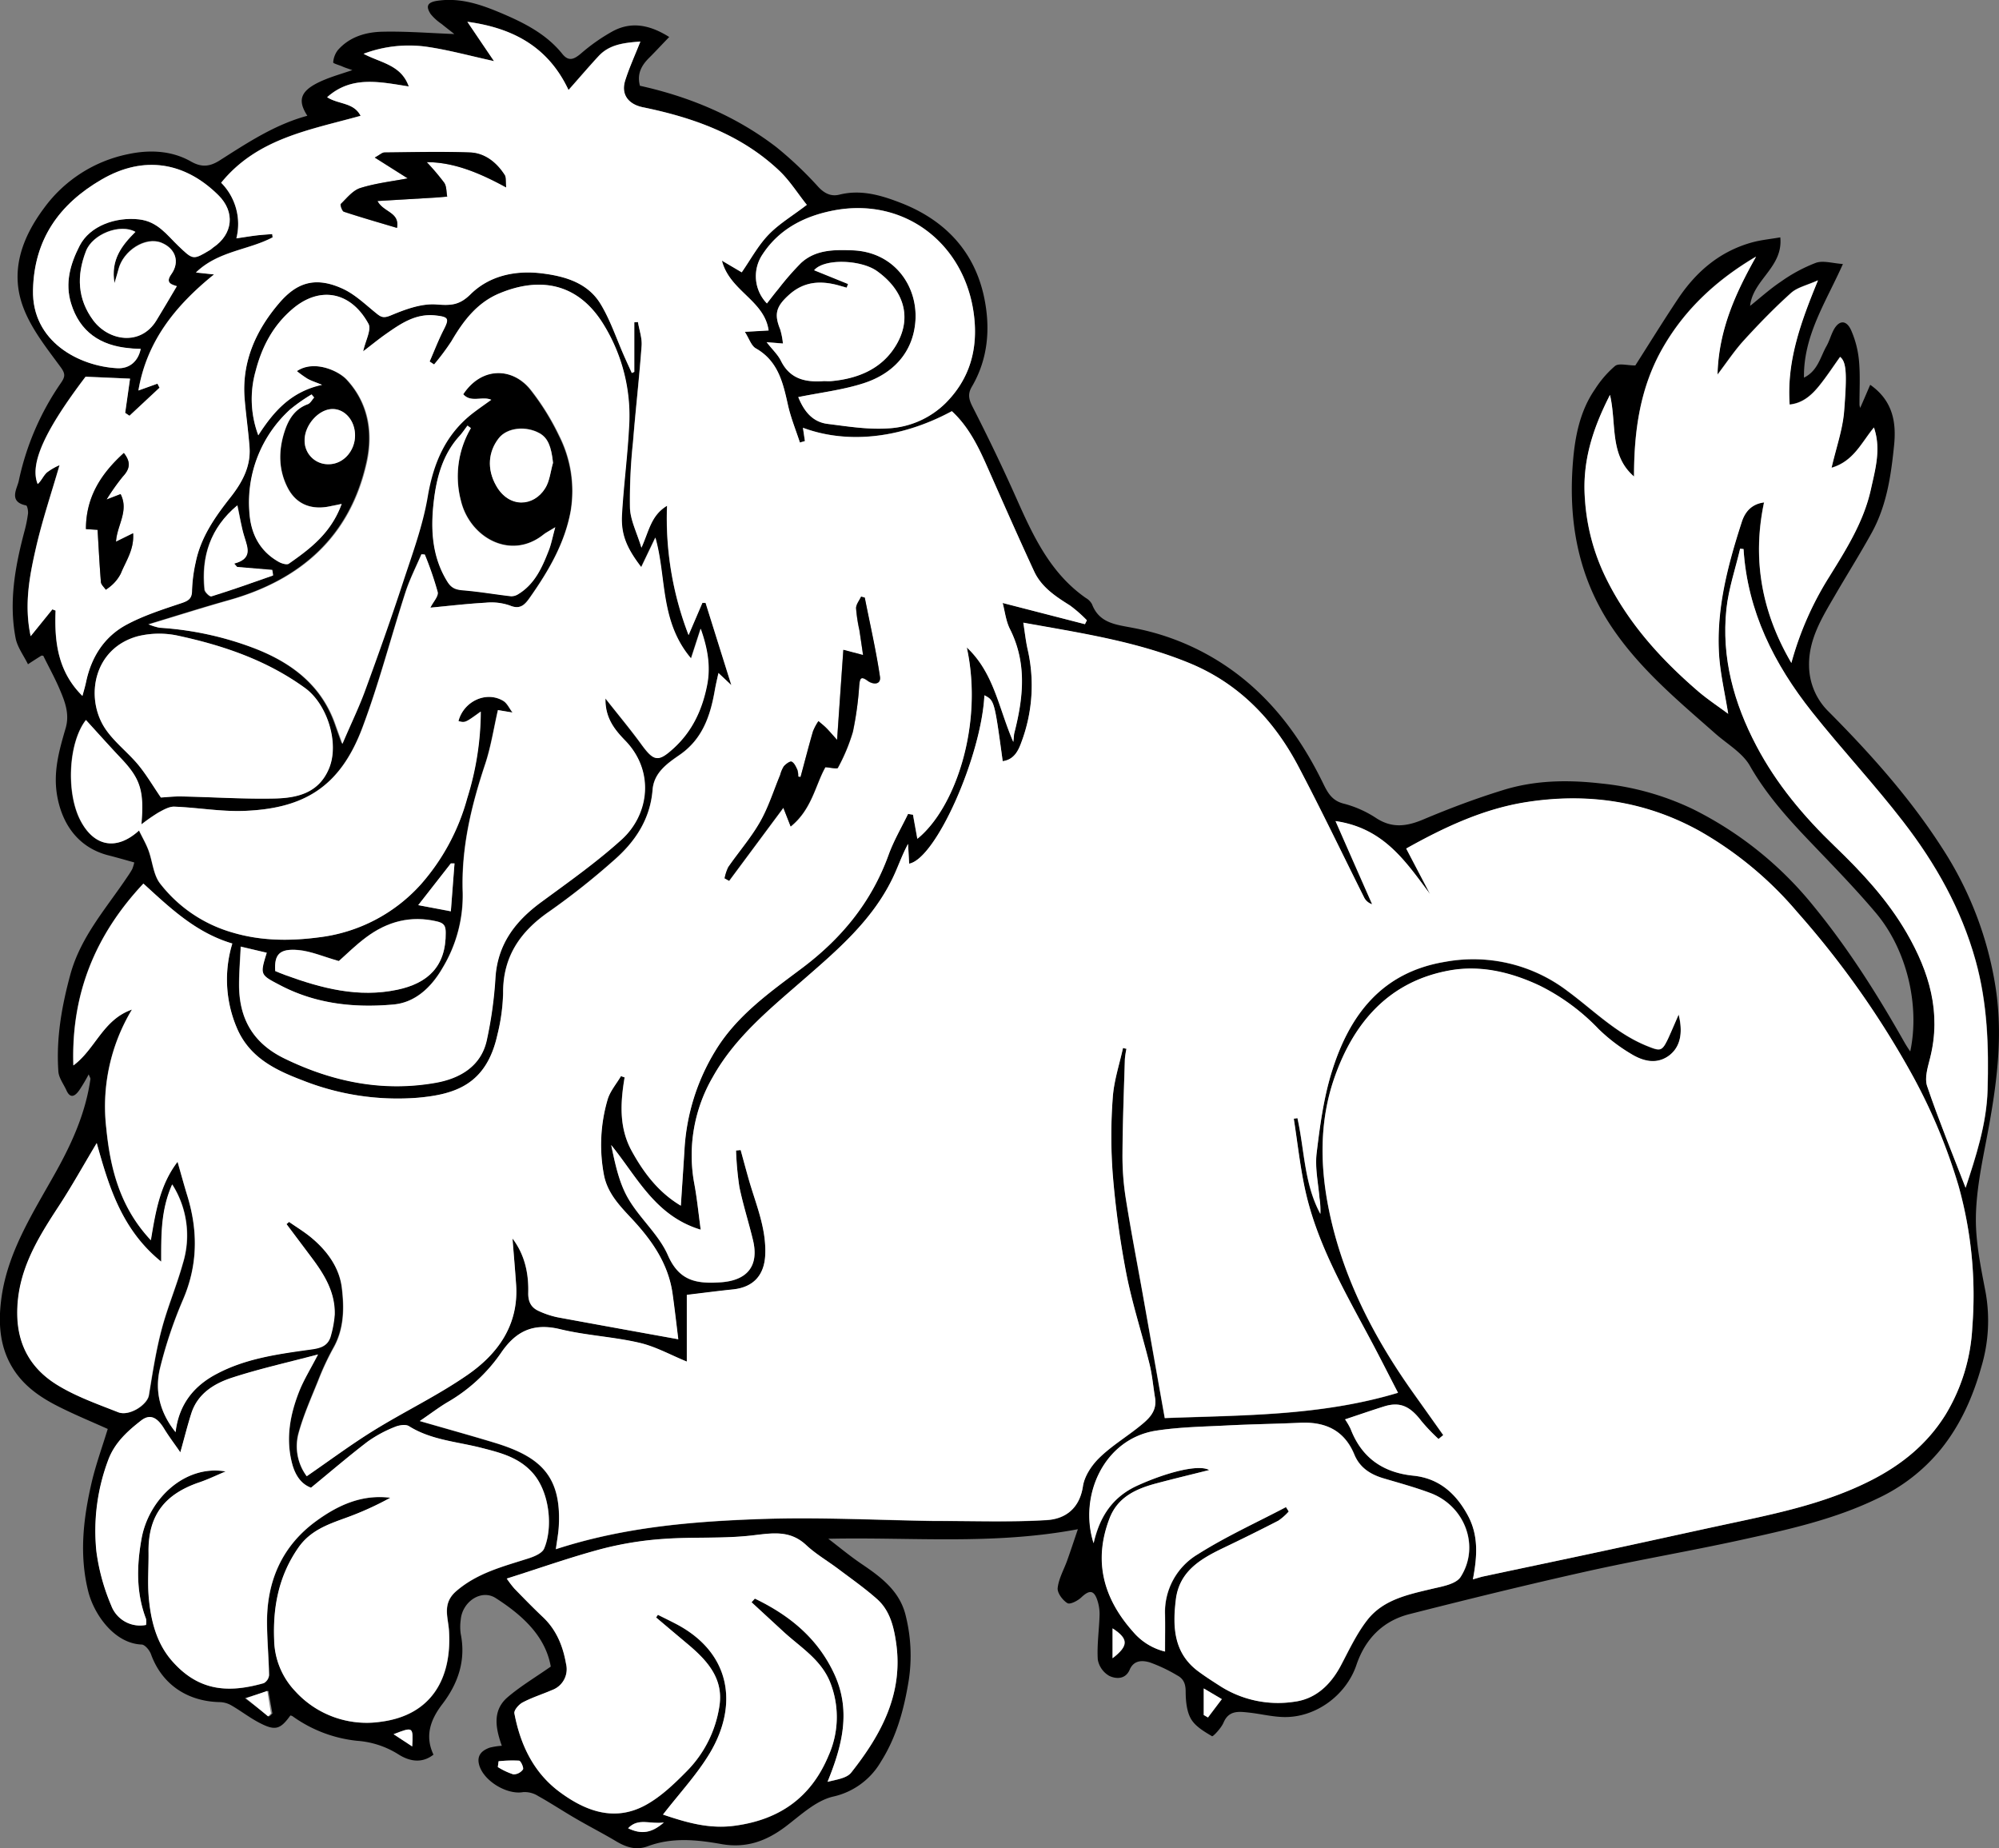 <svg id="Layer_1" data-name="Layer 1" xmlns="http://www.w3.org/2000/svg" viewBox="0 0 546.19 504.92">
  <rect x="0" y="0" width="546.19" height="504.92" fill="#808080" stroke="none"/>
  <defs>
    <style>
      .cls-1 {
        fill: #fff;
      }
    </style>
  </defs>
  <title>lion</title>
  <path d="M116.08,177.33c-3-4.6-1.72-7.23,4.9-9.93,2.26-.92,4.62-1.6,7.39-2.54-1.15-.41-2-.66-2.73-1s-2.53-.82-2.5-1.1a6.21,6.21,0,0,1,1.24-3.33c3.26-3.74,7.8-5,12.43-5.07,6.42-.13,12.85.39,19.42.64-1-.82-2.27-1.76-3.46-2.75a13.69,13.69,0,0,1-3-2.71c-1.18-1.84-1.24-3.14,1.71-3.61,6.54-1,12.35,1.13,18.09,3.57,6,2.58,11.89,5.6,16.15,10.9,1.74,2.18,3.2,1.54,5.12-.08a50.52,50.52,0,0,1,8.73-6.11c5-2.66,10-1.79,15.38,1.6-1.95,2-3.64,3.85-5.41,5.61-2.13,2.09-3.47,4.42-2.59,7.71,13.52,3,26.2,8.26,37.29,16.78a102.07,102.07,0,0,1,11.5,10.91c1.71,1.81,3.51,2.61,5.72,2.06,5.65-1.42,11,.05,16.11,2,12.27,4.58,20.74,13.12,23.45,26.17,1.72,8.31,1.08,16.7-3.38,24.3-1.23,2.09-.79,3.56.27,5.63,4.16,8.15,8.14,16.41,11.86,24.77,4.61,10.37,9.32,20.58,19.05,27.35a4.29,4.29,0,0,1,1.66,1.7c2,5.26,6.7,5.56,11.19,6.45a67.54,67.54,0,0,1,33.54,16.85c7.93,7.33,13.77,16.09,18.45,25.71,1.25,2.56,2.44,4.72,5.73,5.49a29.73,29.73,0,0,1,8.86,4c4.31,2.74,8.26,2.17,12.71.3,7.11-3,14.35-5.73,21.71-8,8.73-2.74,17.71-2.89,26.84-1.85a75.13,75.13,0,0,1,25.12,7,98.93,98.93,0,0,1,33,26.51c9.47,11.57,17.42,24.13,24.76,37.11.48.85,1,1.66,1.65,2.6,2.67-12.57-.92-27.81-9.41-37.87-5.49-6.51-11.46-12.63-17.36-18.8-6.31-6.58-12.38-13.23-17-21.3-2-3.6-6.23-6-9.5-8.89-10.2-9-20.6-17.61-28.33-29.14-9.3-13.9-11.86-29.15-10.55-45.21.56-6.81,1.91-13.81,6-19.7a28.59,28.59,0,0,1,5.49-6.37c1.07-.83,3.31-.14,5.54-.14,3.56-5.57,7.48-11.93,11.62-18.14,5-7.53,11.6-13.16,20.53-15.55,2.35-.62,4.8-.85,7.46-1.31.83,8.17-7.47,11.52-8.25,18.73,2.8-2.24,5.47-4.67,8.45-6.65a42.73,42.73,0,0,1,9.52-5.12c2-.71,4.62.14,7.39.32C531,228.27,524.84,237.32,525,248.88c3.8-1.87,4.46-5.63,6.15-8.61.77-1.35,1.18-2.9,1.89-4.29,1.47-2.86,3.54-3,4.87,0a26.74,26.74,0,0,1,2.13,8.36c.36,4,.11,8,.13,12a6.9,6.9,0,0,0,.19.81c1-2.25,1.81-4.18,2.74-6.32,6.22,4.36,7.13,10.3,6.54,16.36-.82,8.25-2,16.55-6.09,24-3.23,5.86-6.8,11.53-10.16,17.32s-7.11,11.76-7,19a17.77,17.77,0,0,0,5.41,12.68c11.41,11.48,22.17,23.51,30.94,37.17a97.13,97.13,0,0,1,14.64,38.23c2.14,14,.12,27.57-2.48,41.23-1.37,7.17-2.86,14.45-2.93,21.69-.06,6.79,1.4,13.64,2.68,20.37A44,44,0,0,1,573.51,519c-2.29,8.19-5.7,16-11.2,22.77a49,49,0,0,1-17.18,13.32c-11.91,5.78-24.73,8.58-37.51,11.38-14,3.06-28.16,5.46-42.15,8.59-16.15,3.61-32.23,7.56-48.27,11.64-7.28,1.85-12.09,6.8-14.49,13.91-2.78,8.23-11.19,14.54-20.15,14.2-3.11-.11-6.19-.89-9.3-1.22-2.72-.29-5.42-.64-6.86,2.77-.63,1.49-2.88,3.86-3.13,3.7-2.14-1.27-4.58-2.69-5.76-4.74s-1.44-4.95-1.45-7.48c0-2.07-.57-3.48-2.29-4.39a42.11,42.11,0,0,0-7.5-3.56c-1.95-.58-4.35-.71-5.51,2s-3.77,2.53-5.54,1.7a6.42,6.42,0,0,1-3.17-4.48c-.25-4.05.38-8.14.49-12.23a12,12,0,0,0-.72-4.28c-.92-2.49-2.15-2.45-4.18-.56-1,1-3.16,2.1-3.89,1.66-1.31-.79-2.81-2.81-2.66-4.14.28-2.55,1.69-5,2.58-7.46.95-2.66,1.83-5.33,2.94-8.6-23.19,4.37-45.45,2.11-68.19,2.61,3,2.3,5.93,4.74,9.06,6.86,5.4,3.65,10.55,7.47,12.12,14.28a44.9,44.9,0,0,1,.81,17.45c-1.28,7.93-3.31,15.5-7.62,22.32a20.11,20.11,0,0,1-13.13,9.55c-4.69,1.13-8.82,5.07-12.89,8.16-5.3,4-10.82,6-17.59,4.79s-13.48-1.87-20.09.6c-3.18,1.18-5.91.27-8.66-1.37-3.62-2.16-7.39-4.08-11-6.19-3.46-2-6.81-4.23-10.3-6.17a6.87,6.87,0,0,0-4.09-1.06c-4.58.82-11.28-3.33-12.13-7.92-.43-2.35,1.09-3.55,3-4.23a18.71,18.71,0,0,1,3.3-.51c-1.64-4.66-2.71-9.57,1.59-13.27,3.51-3,7.55-5.4,11.79-8.37-1.46-8.29-7.69-14-15.07-18.73-3.93-2.5-9.14,1-9.54,6a13.59,13.59,0,0,0,0,3.77c1.46,7.24-.68,13.52-5,19.19-3.25,4.24-4.87,8.69-2.44,13.83-3.37,2.65-6.9,1.63-9.57-.07a24.41,24.41,0,0,0-11.29-3.71A36.6,36.6,0,0,1,112,614.57a2,2,0,0,0-.56-.18c-2.81,3.9-4.19,4.28-8.75,1.85-2.56-1.37-4.88-3.17-7.4-4.62a6.69,6.69,0,0,0-3.12-.88c-8.72-.17-15.79-4.71-18.82-13.1-.39-1.08-1.64-2.59-2.54-2.63-7.47-.29-13-8.21-14.59-14.47-2.55-10.19-1.33-20.2,1-30.15,1.14-4.75,2.82-9.38,4.32-14.28-4.28-1.93-8.82-3.8-13.21-6-4.87-2.43-9.35-5.4-12.44-10.13-3.81-5.85-4.29-12.33-3.5-18.89,1.58-13.16,8.75-24,15-35.24,4.46-8,8.13-16.22,9.42-25.36,0-.26-.2-.57-.48-1.26a46.16,46.16,0,0,1-2.6,4.38c-1,1.39-2.34,2.5-3.47,0-.77-1.72-2.09-3.4-2.21-5.17-.63-9,.89-17.71,3.25-26.41,2.83-10.44,9.9-18.23,15.66-26.86a23,23,0,0,0,1.26-2,11.24,11.24,0,0,0,.57-1.84c-2.51-.7-4.9-1.39-7.31-2-7.78-2.09-12.25-8.11-13.71-15.92-1.25-6.72.5-12.69,2.28-18.81,1.12-3.88-.23-7.27-1.67-10.64-1.31-3.08-2.94-6-4.45-9.09-.13,0-.42-.12-.58,0-1.22.75-2.41,1.53-3.61,2.31-1.16-2.38-2.9-4.65-3.38-7.16-1.88-9.85-.14-19.51,2.39-29.05a36.22,36.22,0,0,0,1-4.93c.09-.75-.19-2.18-.52-2.25-4.94-1-2.42-4.65-2-6.72a73.74,73.74,0,0,1,11.48-26.69c1.15-1.67,1.34-2.49,0-4.32-3.66-5-7.72-10.05-10-15.73-4.09-10.06-.8-19.42,5.41-27.76a37.71,37.71,0,0,1,23-14.76c5.84-1.24,11.83-1,17.13,2,3,1.72,5.25,1.39,7.92-.31C99.78,184.66,107.25,179.71,116.08,177.33ZM434.54,577.2c1.3-.36,2.14-.65,3-.83,10.84-2.31,21.68-4.57,32.51-6.9,10.51-2.25,21-4.58,31.52-6.85,14.21-3.07,28.54-5.76,41.66-12.42,8.34-4.23,15.4-9.87,20.48-18.06A50.93,50.93,0,0,0,571,508.27a110.89,110.89,0,0,0-3.77-38.68A153.57,153.57,0,0,0,554.92,440a246.71,246.71,0,0,0-31.75-45.07,99.11,99.11,0,0,0-26.77-22.2c-14.85-8.2-30.68-10.42-47.16-7.86-11.73,1.82-22.43,6.83-32.92,12.7l6.5,12.41c-6.61-8.8-12.56-18-25.81-19.91,3.56,8.11,6.78,15.41,10,22.72a3.7,3.7,0,0,1-2.1-1.68c-6-12-11.82-24.17-18.09-36.06-6.67-12.67-16.25-22.59-29.69-28.13-14.58-6-30.1-8.29-45.43-11.06.42,2.63.67,5.06,1.21,7.42a44,44,0,0,1-1.74,25.25c-.82,2.3-2,4.76-5.1,5.17-2.28-16.58-2.28-16.58-5-18-.85,16.73-13.25,44.66-20.56,46q-.15-2.72-.3-5.4c-1.73,3.18-2.8,6.48-4.31,9.56-5.57,11.4-15,19.46-24.32,27.58-9.15,8-18.63,15.67-24.68,26.48a42.51,42.51,0,0,0-5.07,29.36c.75,4,1.12,8,1.73,12.43-12.49-3.76-17.37-14.42-24.47-23.14,1.07,5,2.1,10.13,4.55,14.43,3.14,5.52,8.45,10,10.95,15.68,3.1,7.08,7.84,7.82,14.34,7.4,7.24-.47,10.62-4.35,8.91-11.52-1.17-4.89-2.73-9.69-3.73-14.6a87.39,87.39,0,0,1-.9-9.88l1.26-.14c.7,2.56,1.39,5.11,2.11,7.66,1.94,6.89,4.92,13.51,4.61,20.93-.23,5.58-3.21,8.93-8.88,9.5-4.1.42-8.19,1-12.55,1.48v18.23c-4.43-1.8-8.59-4.12-13.06-5.16-7.09-1.64-14.49-2-21.56-3.69-7.26-1.76-12.06.44-16.14,6.47a45.16,45.16,0,0,1-14.62,13.47c-2.3,1.36-4.43,3-7.6,5.16,7.48,2.16,14.12,4,20.7,6,12.2,3.74,18.06,9,17.28,22.78-.11,1.95-.49,3.89-.8,6.23,18.64-6.07,37.42-7.6,56.19-8.25,15.74-.54,31.53.3,47.29.54.35,0,.69,0,1,0,9.88,0,19.77.36,29.61-.24,5.14-.32,9-3.19,9.93-9.29.4-2.75,2.38-5.66,4.44-7.69,3.18-3.12,7.07-5.51,10.6-8.3,2.6-2.06,5.27-4.15,4.66-8.09-.48-3.11-.78-6.26-1.53-9.31-2-8.24-4.7-16.36-6.33-24.68a251.89,251.89,0,0,1-3.7-27.07,139.53,139.53,0,0,1,0-21c.31-4.56,1.82-9,2.8-13.55l.94.22a22.89,22.89,0,0,0-.43,2.82c-.26,8.59-.6,17.19-.65,25.79a74,74,0,0,0,.86,12c1.36,8.64,3,17.23,4.57,25.84,2,11.35,4,22.71,6.12,34.44,21.12-.81,42.48-.53,63.73-6.91-2.67-5.15-5-9.82-7.48-14.43-7.14-13.36-14.84-26.49-18-41.53-1.32-6.24-2-12.6-3-18.91l1-.17c1.95,8.75,1.83,18,6.27,26.16a23.6,23.6,0,0,0-.25-4.38c-.34-4.06-1.25-8.21-.78-12.18.89-7.44,1.91-15,4.1-22.11,4.76-15.51,13.57-27.32,31-30.2a42.5,42.5,0,0,1,33.48,8c7,5.18,13.25,11.54,21.57,14.94,3.8,1.55,4.19,1.64,5.91-2,.89-1.9,1.69-3.84,2.86-6.52,1.58,6.41-.41,9.66-2.86,11.37-3.42,2.36-7.06,1.27-10.2-.66a47.25,47.25,0,0,1-8.82-6.76,57.7,57.7,0,0,0-16-11.81c-7.88-3.73-16.25-5.72-24.69-4.2-16.62,3-26.31,14.3-31.57,29.55-4.06,11.8-3.85,24.13-1.35,36.18,3.81,18.28,12.25,34.58,23,49.72q4.1,5.74,8.17,11.5l-1.29,1.07A50.8,50.8,0,0,1,420.5,534c-3.15-4.19-5.94-5.43-10.32-4-3.54,1.12-7,2.33-10.57,3.5a18.6,18.6,0,0,1,1.53,2.64c3,7.87,8.85,11.91,17.15,12.75,7,.72,11.63,4.9,14.87,10.86C436.11,565.16,435.75,570.9,434.54,577.2Zm-339-173.72c-10-3-17-9.76-24.3-16.37-13.14,14-19.77,30.16-19.13,49.68,6-4.49,8-12.5,16-15.26a51.32,51.32,0,0,0-7,32.47c1.09,10.95,3.74,21.57,12.16,30.49,1.28-7.83,2.5-15.17,7.3-21.43.94,3.28,1.78,6.35,2.71,9.4,2.9,9.55,2.85,18.85-1.18,28.21a119.94,119.94,0,0,0-6.29,18.71c-1.55,6.26-.06,12.24,4.22,17.55.89-7.59,5-12.69,11.38-16,7.58-3.92,15.93-5.2,24.25-6.44,2.92-.43,5.94-.48,6.81-4.12a28.64,28.64,0,0,0,1-5.59c.17-6.08-2.82-10.95-6.31-15.59q-3.44-4.58-6.86-9.14l.69-.6c2,1.4,4.09,2.68,6,4.23,4.39,3.62,7.77,8.17,8.45,13.8s.64,11.31-2.37,16.55a73.25,73.25,0,0,0-4.11,8.85c-1.92,4.76-4,9.48-5.37,14.41A13.68,13.68,0,0,0,115.88,549c6.25-4.3,12.06-8.63,18.19-12.43,8.49-5.25,17.58-9.61,25.76-15.27s13.94-13.57,13.27-24.46c-.27-4.24-.65-8.48-1-12.79,3.28,4.34,4.44,9.42,4.31,14.75-.06,2.53.77,4.14,2.92,5.09a23.78,23.78,0,0,0,5.07,1.69c10.86,2,21.72,4,33,6-.47-3.81-1-8.16-1.57-12.5-1.21-8.48-6-15-11.67-21-3.13-3.32-6.19-6.68-7.09-11.48a44,44,0,0,1,1-20.45c.65-2.32,2.41-4.32,3.67-6.46l1,.35c-1.16,6.89-1.56,13.69,1.91,20.05,3.3,6.05,7.35,11.39,13.45,15,.37-5.47.72-10.46,1-15.45a57.91,57.91,0,0,1,8.33-26.71c5.87-9.76,15-16.17,23.82-22.78,10.86-8.17,19-18.1,23.61-30.92,1.4-3.86,3.52-7.46,5.32-11.18l1.35.22c.39,2.18.79,4.36,1.19,6.58,10.28-8.32,18.13-31,13.51-52.28,7.49,7,8.73,16.72,12.71,25.82.16-1.38.15-2,.29-2.5,2.44-9.56,3.49-19-1.2-28.33-1.12-2.21-1.39-4.86-2-7.14l22.48,5.79.53-1.06a36.16,36.16,0,0,0-4.64-4.07c-3.92-2.45-7.78-5-9.77-9.3-4.47-9.62-8.74-19.34-13-29-2.42-5.44-5.07-10.7-9.48-14.76-14.51,7.82-29.1,8.85-40.69,4.53.19,1.28.37,2.46.54,3.64l-1.37.39c-1.1-3.38-2.47-6.71-3.25-10.18-1.36-6.12-2.67-12.07-8.8-15.55-1.26-.71-1.82-2.65-3-4.51l6.5-.37c-1.15-8.28-10.61-10.72-12.76-19.08l5.41,3.19c2.45-3.52,4.46-7.29,7.31-10.26s6.6-5.22,10.48-8.18c-2.46-3.1-4.63-6.57-7.5-9.3-10.46-9.91-23.51-14.53-37.31-17.36-3.91-.81-6-3.46-4.83-7.26,1.09-3.48,2.63-6.82,4.16-10.69-4.48.34-8.45.76-11.43,4-2.78,3-5.45,6.14-8.2,9.24-5.62-12-15.5-17-27.64-18.64,2.34,3.46,4.61,6.82,7.28,10.75-6.66-1.47-12.23-3-17.89-3.85a35.07,35.07,0,0,0-17.75,1.85c4.69,2.49,10.28,3,12.35,8.92-8-1.26-15.65-3-22.3,2.94,3.12,2,7.24,1.37,9.14,5.08-13.91,3.88-28.23,6.13-38.1,18.29a16,16,0,0,1,4.16,15.19c2.2-.32,3.84-.6,5.49-.8,1.43-.17,2.87-.25,4.3-.37l.11.9c-6.63,3.51-14.86,3.7-20.95,9.6l4.94.53c-10.65,8.61-18.39,18.33-20.66,31.71l5.2-1.87.57,1.11-8.21,7.66-1.18-.79,1.33-9.35-12.14-.53c-10.86,14.3-15.4,23.71-13.09,29.32,1-.87,1.55-2.24,2.51-3.15a15.5,15.5,0,0,1,3.46-2c-2.24,7.74-4.75,15.14-6.47,22.72s-3.25,15.5-1.42,24l5.93-7.33.88.34c-.35,8.56.63,16.68,7.33,23.31.39-1.52.72-2.66,1-3.82,1.42-6.76,4.93-12.3,10.93-15.57,4.77-2.59,10.08-4.27,15.26-6,1.94-.66,2.72-1.32,2.76-3.43a40.9,40.9,0,0,1,1-7.68c1.4-6.92,5.35-12.5,9.62-17.9,3.13-4,5.47-8.31,5.09-13.56-.31-4.39-1-8.75-1.33-13.13-.84-10.05,3-18.61,9.23-26,4.53-5.34,9.45-7.84,17.49-4.19,3.38,1.53,6.23,4.31,9.18,6.69,1.34,1.09,2,1.47,4,.64,3.94-1.64,8.38-3.3,12.47-3,3.9.29,6.24.28,9.34-2.78,5.17-5.1,12.24-6.6,19.48-5.72,6.33.78,12.57,2.58,16.08,8.41,2.68,4.43,4.33,9.48,6.45,14.26.68,1.52,1.37,3,2.06,4.55l.68-.3V233.71l1-.07c.37,2.17,1.19,4.37,1,6.5-.63,8.78-1.65,17.53-2.35,26.3a148.91,148.91,0,0,0-.83,18c.14,3.39,1.87,6.7,3.13,10.86,2.08-4.62,2.6-8.83,7-11.46a88.58,88.58,0,0,0,5.88,35.33l3.78-8.81.86,0c2.34,7.44,4.67,14.89,7.05,22.49l-3.52-3.31c-.37,1.78-.71,3.24-1,4.73-1.21,7-3.36,13.34-9.61,17.65-3.4,2.35-7,4.84-7.39,9.55-.63,8.09-4.81,14.25-10.66,19.32a198.55,198.55,0,0,1-17.48,13.85c-8,5.5-12.77,12.36-12.7,22.39A52.25,52.25,0,0,1,168,428.43C165,442,156.5,444.7,146.2,445.62a70.46,70.46,0,0,1-31.53-4.78c-7.54-2.87-14.62-6.35-18-14.6A33.7,33.7,0,0,1,95.58,403.48Zm7.1-138.84c4.32-6.74,9.08-12,17.3-13.83-1.78-.74-2.93-1.1-4-1.68a30.73,30.73,0,0,1-2.89-2.07c4.61-3.12,11.33-.19,13.69,2.37,6,6.46,7.19,14.6,5.43,22.55-4.49,20.27-18,32.13-37.61,37.66-7.19,2-14.32,4.29-22,6.61a15.91,15.91,0,0,0,3,.93,87.78,87.78,0,0,1,25.87,5.6c10.15,3.92,18.39,10.05,22.15,20.85.5,1.42,1,2.84,1.9,5.27,2.39-5.56,4.54-10,6.22-14.61,3.61-9.86,7.13-19.77,10.4-29.75,2.51-7.63,5.34-15.28,6.67-23.14,1.59-9.33,5-17.17,12.54-23,1.6-1.21,3.26-2.36,4.85-3.51-2.48-1.06-5.48.9-7.66-1.51,5-7.6,13.55-7.39,18.47-1.19a66.88,66.88,0,0,1,7.78,12.53A33.42,33.42,0,0,1,188,285.21c-1.58,8.86-6.08,16.52-11.2,23.79-1.3,1.84-2.58,3.35-5.45,2.13a15.45,15.45,0,0,0-6.66-.76c-5,.28-10.05.88-15.06,1.35.79-1.55,2.31-3.11,2-4.26a91.41,91.41,0,0,0-3.53-10.26l-.91-.06c-1.47,3.45-3.2,6.82-4.35,10.37-4,12.34-7.23,24.95-11.79,37.06-6.15,16.33-16.19,22.08-32.36,22.68-6.29.23-12.63-.92-19-1.16-1.45-.06-3,.88-4.4,1.63a51.79,51.79,0,0,0-4.62,3.22c.81-9.2-.3-12.48-5.51-18-3.28-3.47-6.45-7-9.64-10.52-4.74,6.1-5.51,19.74-1.49,27.44,3.68,7.06,9.8,8.41,16,2.74.92,1.91,1.92,3.6,2.59,5.41,1.12,3,1.32,6.71,3.19,9.1a38.32,38.32,0,0,0,19.56,13.31c7.87,2.35,15.76,2.43,23.82,1.37a44.54,44.54,0,0,0,27.84-14.47,59,59,0,0,0,12.67-23.54,80.18,80.18,0,0,0,3.7-23.67c-4.27,3.09-4.27,3.09-6.1,2.6,1.45-5.45,7.63-8.31,12.27-5.51,1.08.66,1.68,2.1,2.51,3.17l-3.53-.59a2,2,0,0,1-.45-.09c-1.15,5-1.9,10-3.49,14.8-3.8,11.41-6.56,22.89-6.13,35.06a38.25,38.25,0,0,1-5.5,20.59c-3,5.17-7.36,9.43-13.39,10-10.66,1-21.2-.13-31-5.26-5.5-2.89-5.55-2.8-3.67-8.88l-7.09-1.72c-.17,3.68-.44,7-.45,10.38,0,9.26,3.79,16,12.4,20.19,13.17,6.41,26.92,9.18,41.32,6.63,6.38-1.13,12.34-4.36,13.94-11.58a111.81,111.81,0,0,0,2.37-17c.57-9.26,5.4-15.58,12.56-20.82,7.45-5.44,15-10.79,21.86-17,7.57-6.84,9.15-18.77,1-27.15-2.86-2.92-5.46-6.15-5.38-11.41,3.62,4.6,6.91,8.55,9.94,12.7,3.33,4.55,4.55,4.7,8.69.91,5.12-4.7,7.84-10.61,9.15-17.28,1-5.07.17-9.94-1.76-15.39l-2.63,8.11c-8.59-10.14-6.66-22.17-9.75-33l-3.86,8.06c-4-5.27-5.57-9-5.27-14.33.46-8,1.53-16,1.94-24A47.41,47.41,0,0,0,196.75,234c-6.78-10.74-16.92-12.83-28.19-8.15-6.15,2.55-9.91,7.54-13.15,13.09a65.86,65.86,0,0,1-4.74,6.35l-1.22-.8c1.27-2.9,2.4-5.88,3.84-8.68,1.59-3.09,1.3-3.52-2.22-3.91-5.45-.6-9.5,2.23-13.58,5.08-2,1.41-3.92,3-6.2,4.72.64-2.95,2.31-5.92,1.45-7.51-4.78-8.86-13.34-10.46-20.83-4-5.27,4.54-8.27,10.34-10,16.9A28.15,28.15,0,0,0,102.68,264.64ZM93.75,547.72c-2.53,1.06-5,2.23-7.59,3.15-8.42,3-13.53,8.3-13.44,18.77,0,4.24-.31,8.51.08,12.71.57,6.19,2.1,12.28,6.27,17.08,7.47,8.6,15.79,8.8,25.14,6.15a2.82,2.82,0,0,0,1.44-2.2c-.09-4.89-.57-9.78-.56-14.67,0-11.26,4.24-20.7,13.4-27.39,5.9-4.31,12.47-7.39,20.3-6.39a85.43,85.43,0,0,1-12.32,5.55c-4.88,1.77-9.58,3.44-12.81,8.08-5.35,7.69-7,16.13-6.61,25.26a20.86,20.86,0,0,0,5.79,14,26.36,26.36,0,0,0,23.33,8.31c14.1-1.82,19.45-12.14,18.64-24.89-.24-3.71-1.94-7.43,2-10.82,5.8-5,12.8-6.71,19.72-8.93,1.58-.51,3.72-1.39,4.27-2.67,2.45-5.72,1.56-15.43-3.15-20.71-3.82-4.29-8.87-5.51-14-6.82-6.66-1.71-13.69-2.11-19.76-5.92-.92-.58-2.75-.27-3.9.22a34.84,34.84,0,0,0-7.4,4c-5.21,4-10.18,8.26-15.47,12.59-2.8-1-4.38-3.58-5.17-6.58-1.83-6.93-.53-13.64,2.08-20.1,1.21-3,2.94-5.82,5-9.72-8.45,2.24-16.08,3.93-23.48,6.34-4.83,1.57-9.29,4.27-11.08,9.58-1.11,3.31-1.91,6.73-3.06,10.82-1.6-2.33-3.13-4.33-4.44-6.48-1.88-3.1-3.84-4.1-6.26-2.22-3.74,2.9-7.26,6.08-9,10.79a54.93,54.93,0,0,0-3.23,25,56.4,56.4,0,0,0,4.05,14.76A8.4,8.4,0,0,0,72,589.65,4.85,4.85,0,0,0,72,588c-2.7-7.11-2.54-14.42-1.27-21.73C72.63,555.28,82.64,545.79,93.75,547.72Zm119.5,93.75c6.36,2.14,12.61,4,19.63,3.06,12.27-1.65,20.85-7.76,25.6-19.14a25.78,25.78,0,0,0,.65-19.51c-2.45-6.64-8.26-10-13-14.4l-8.68-8,.9-1c9.33,4.5,17,10.64,21.61,20.4,4.8,10.18,2.26,19.82-1.75,29.66,2.58-.64,5.27-1,6.47-2.53,8.17-10.34,14.29-21.5,12.27-35.44-.65-4.53-1.73-8.92-5.26-12-3.36-3-7.06-5.57-10.65-8.27-2.88-2.16-6-4-8.65-6.43-4.34-4.07-9-3.33-14.34-2.7-8.11,1-16.4.39-24.58,1a91.86,91.86,0,0,0-16.91,2.72c-8.59,2.29-17,5.28-26,8.12a28.91,28.91,0,0,0,2.11,2.76c2.55,2.62,5.11,5.25,7.78,7.77,3.69,3.49,5.47,7.92,6.31,12.75a6.07,6.07,0,0,1-3.83,7.18c-2.67,1.15-5.47,2-8,3.37-1,.55-2.45,2.16-2.28,3,1.62,8.56,5.22,16.18,12.39,21.49s15.07,8.18,23.52,3.53c4.15-2.28,7.77-5.76,11.14-9.18a32,32,0,0,0,9-18.08c1.05-7.4-3.46-12.28-8.64-16.64-2.9-2.43-5.8-4.88-8.69-7.32l.49-.73c1.63.82,3.27,1.61,4.88,2.45,15,7.83,17.17,22.07,9.37,35.23C222.59,630.52,217.72,635.68,213.25,641.47Zm170.22-84,.8,1.18a15.54,15.54,0,0,1-2.84,2.51q-7.59,3.92-15.3,7.58c-6.17,2.93-11.79,6.36-12.71,14-.9,7.45-.61,14.61,6.2,19.64,2,1.47,4.07,2.79,6.14,4.12a29.41,29.41,0,0,0,20.09,4.12c5.78-.76,9.82-4.6,12.59-9.76,2.27-4.25,4.32-8.72,7.24-12.49,4.39-5.68,11.2-7,17.82-8.61,2.75-.64,6.5-1.3,7.75-3.26,5.32-8.39,1.12-19.39-8.3-22.9-4.17-1.55-8.49-2.73-12.76-4-3.61-1.06-6.53-2.9-8-6.51-2.75-6.63-8-9-14.82-8.68-6.59.31-13.2.39-19.79.73s-13.17.41-19.63,1.44c-14.24,2.28-21.1,17.86-17,30.74,1.67-7.31,5.2-12.67,12-15.76,7.75-3.52,16.66-5.91,19.59-4.23-5.08,1.27-9.74,2.39-14.36,3.62-5.56,1.47-10.64,3.72-12.88,9.6-4.47,11.7-1.66,21.93,6.47,31a16.58,16.58,0,0,0,8.69,5.37c0-3.61.06-6.86,0-10.11a18.37,18.37,0,0,1,9-16.49C367.09,565.5,375.42,561.7,383.47,557.46ZM472,253.59c-4.8,9.43-7.59,18.33-6.88,28.33a57.07,57.07,0,0,0,5.43,21c6,12.55,15.09,22.67,25.54,31.64,2.5,2.15,5.28,4,8.18,6.12-.91-5.7-2.14-10.85-2.49-16.06-.85-12.57,2.38-24.56,6.2-36.37.87-2.69,2.62-4.89,6.09-5.33-3.33,15.72-.53,30.23,7.46,43.86a87.14,87.14,0,0,1,10.39-23.61c4.66-7.51,9.43-15.09,11.35-23.88,1.19-5.43,2.83-11,.82-16.83-3.42,4.14-5.52,9.24-11.58,11,1.31-5.65,3-10.47,3.43-15.4.83-10.48.61-13.51-1.09-14.89-1.89,2.63-3.67,5.34-5.69,7.87s-4.51,4.78-8.1,5.15c-.84-11.85,3-22.45,7.74-33.94-3.06,1.38-5.65,1.92-7.35,3.45-4.48,4-8.71,8.38-12.79,12.84-2.58,2.81-4.7,6-7.31,9.46.31-12.27,5-22.36,10.54-32.24-10.51,6.2-19.22,14.1-25.35,24.7-6.33,10.94-8,22.92-8,35.38C471.77,270.06,473.85,261.59,472,253.59Zm36.51,42.12-.91-.11c-1.29,5.48-3.15,10.91-3.75,16.47-1.41,13.29,2.05,25.76,8.2,37.42,5.47,10.37,12.92,19.27,21.39,27.41,7.42,7.13,14.45,14.67,19.66,23.68,6.15,10.63,9.53,21.74,6.41,34.14-.63,2.52-1.58,5.49-.82,7.72,3.2,9.43,7,18.65,10.51,27.78,2.77-8.45,5.71-17.31,6-26.68.35-11.89,0-23.69-3.26-35.35C568,394.07,561,381.66,552.18,370.26c-8-10.33-16.92-19.88-25-30.1C516.86,327.15,509.56,312.71,508.49,295.71ZM76.06,363.59c1.5-.08,3.63-.34,5.75-.3,8.42.17,16.86.74,25.27.56,6.2-.14,12.18-1.57,14.93-8.31s-.52-17.47-6.58-21.87c-10.37-7.54-22.19-11.59-34.51-14.26a24.43,24.43,0,0,0-11.25.12c-12.05,3.35-14.31,16.71-9,25,2.43,3.76,6.25,6.6,9.15,10.09C72.08,357.31,73.85,360.36,76.06,363.59ZM58.53,458C55,463.86,51.7,469.85,48,475.58c-5.82,8.9-11.19,17.74-11.12,29.05.06,8.76,3.89,15.1,10.81,19.4,5.16,3.2,11.06,5.27,16.76,7.52,3,1.19,8-2,8.39-4.68,1-6,1.89-11.94,3.42-17.76,1.61-6.15,4.13-12.05,5.84-18.18a25.91,25.91,0,0,0-2.89-21.62c-3.16,7-3,13.88-3,21.1C65.26,481.62,61.77,469.6,58.53,458ZM250.21,254.19c1.4,3.41,3.57,6.76,8.1,7.32,5.48.69,11.05,1.59,16.5,1.21a24.06,24.06,0,0,0,15.67-6.91c6.63-6.66,8.88-14.79,7.74-24-2.38-19.39-18.82-32.33-38.27-28.64-7.91,1.5-14.9,5-19.49,12a10.66,10.66,0,0,0,1.19,13.42c1.07-1.34,2.08-2.68,3.16-4a75.58,75.58,0,0,1,6.16-7.06c4-3.66,9-3.64,14.08-3.45,11.44.44,17.9,9.85,17.16,19.43-.66,8.5-6.11,14.28-14.1,16.87C262.41,252.24,256.35,252.94,250.21,254.19ZM70.55,241c-1-.06-2-.08-3-.16-8.15-.69-13.68-4.58-16-12.16-1.78-5.7-.2-10.93,2.31-15.83,2.82-5.5,9.94-7.93,16.23-7.21,5.09.58,7.57,4.22,10.7,7.21,4.08,3.89,4,4,8.78,1.1.29-.17.52-.45.8-.64,5.4-3.64,6.06-9.69,1.38-14.3-9.07-9-20.34-11-31.88-4.27s-18.44,16.37-18.75,30.16c-.32,14.17,12.67,20.86,23,21.4C67.59,246.52,69.9,244.33,70.55,241Zm171-1.84c1.62,2.07,3.07,3.41,3.89,5.07,2.48,5,6.76,5.95,11.74,5.58.68,0,1.37.05,2.05,0,7.06-.64,13.42-3.21,17.3-9.18,4.9-7.53,2.94-15.33-4.83-20.89-4.33-3.09-14.38-3.51-17.17-.22l9.27,3.76-.38,1-2.19-.62c-4.93-1.36-9.48-1.1-13.55,2.57-3.52,3.17-4.14,5.22-2.42,9.45a20.17,20.17,0,0,1,.75,3.86Zm-80.81,23.47-.88-.71c-.73,1-1.39,2-2.2,2.86-4.62,5.05-6.29,11.41-7,17.82-.88,7.53-.54,15.08,3.71,21.93,1.15,1.86,2.43,2.23,4.39,2.39,4.35.36,8.65,1.11,13,1.61a3.48,3.48,0,0,0,2-.58c4.5-2.74,6.51-7.28,8.31-11.91.69-1.74,1-3.61,1.78-6.35-1.75,1.1-2.54,1.5-3.22,2-9,7.18-20.21.77-22.58-9.31A26.07,26.07,0,0,1,160.76,262.67ZM107.3,411c.91.36,1.82.73,2.76,1.07,9.91,3.65,20,6.29,30.63,4,8.25-1.74,13.31-6.33,13.19-15.64,0-1.68-.37-2.52-2.34-3-7.21-1.7-13.58,0-19.34,4.29-3,2.2-5.59,4.83-7.52,6.52-4.12-1.16-7.53-2.67-11.05-3C108.47,404.83,107,406.5,107.3,411Zm-38.21-202c-4.17-2.34-11.72.6-13.52,5.27-2.55,6.61-2.35,13,2,18.9,4.18,5.62,12.88,7.11,17.22.06,1.92-3.12,3.76-6.3,5.61-9.41-1.4-.45-3.23-.85-1.5-3.28,2.41-3.39,1.13-7-2.73-8.59-4.32-1.75-10.41,2.13-11.72,7.3-.26,1-.6,2.07-1.08,3.73C62.3,216.67,65.4,212.74,69.09,209.07Zm56.36,74.33c-1.36.29-2.07.43-2.77.6-5.18,1.22-9.46-.31-11.86-4.85-2.56-4.84-2.66-10-1-15.26,1.08-3.43,2.77-6.35,6.42-7.7.72-.27,1.18-1.21,1.75-1.83l-.7-.85a46.9,46.9,0,0,0-5.86,4.11,34.29,34.29,0,0,0-11.13,28c.31,5.78,2.66,10.66,8,13.62.8.45,2.22.9,2.77.52C116.83,295.64,122.53,291.39,125.45,283.4Zm57.75-11.24c-.47-4.47-1.42-6.8-3.67-8.06-3.68-2.06-8.83-1.6-11.15,1.35-2.77,3.52-3.4,8.3-.67,13.05,3.5,6.1,10.2,5.7,13.36.61C182.3,277.12,182.52,274.49,183.2,272.16ZM97,283.77c-7.37,6.05-10,13.86-9.11,23,.07.7,1.42,2,1.82,1.84,5.67-1.76,11.28-3.71,16.91-5.62l-.23-1.51-9.59-.86-.79-.93c5-1.3,3.77-4.16,2.88-7.16C98.09,289.75,97.68,286.86,97,283.77Zm32.08-19.13c0-4.07-2.85-7.32-6.33-7.18-3.74.15-7.5,4.49-7.44,8.6a6.41,6.41,0,0,0,6.68,6.47C125.9,272.48,129.1,268.92,129.11,264.64ZM146.37,393l8.91,1.69c.32-4.33.65-8.71,1-13.09h-1C152.39,385.29,149.49,389,146.37,393ZM99,609.67l6.67,5,.86-.82-1.09-6.17Zm237.12-10.92c4.47-3.45,4.33-5.33,0-8.16ZM361,614.27l1.16.71c1.23-1.64,2.45-3.28,3.78-5L361,607ZM168.33,626.9l-.21,1.55a19,19,0,0,0,4.25,2,3.22,3.22,0,0,0,2.62-1.35c.27-.43-.58-2.34-1.07-2.39A34.94,34.94,0,0,0,168.33,626.9Zm45.16,16.72c-3.75.56-7-1.38-9.77,1.59C207.3,646.93,210.14,646.56,213.49,643.62Zm-68.76-20.77c.29-5.41.29-5.41-5.09-3.34Z" transform="translate(-32.1 -145.7)"/>
  <path id="d26" class="cls-1" d="M434.54,577.2c1.21-6.3,1.57-12-1.38-17.47-3.24-6-7.85-10.14-14.87-10.86-8.3-.84-14.11-4.88-17.15-12.75a18.6,18.6,0,0,0-1.53-2.64c3.53-1.17,7-2.38,10.57-3.5,4.38-1.38,7.17-.14,10.32,4a50.8,50.8,0,0,0,4.66,4.86l1.29-1.07q-4.08-5.75-8.17-11.5c-10.78-15.14-19.22-31.44-23-49.72-2.5-12.05-2.71-24.38,1.35-36.18,5.26-15.25,14.95-26.57,31.57-29.55,8.44-1.52,16.81.47,24.69,4.2a57.7,57.7,0,0,1,16,11.81,47.25,47.25,0,0,0,8.82,6.76c3.14,1.93,6.78,3,10.2.66,2.45-1.71,4.44-5,2.86-11.37-1.17,2.68-2,4.62-2.86,6.52-1.72,3.61-2.11,3.52-5.91,2-8.32-3.4-14.53-9.76-21.57-14.94a42.5,42.5,0,0,0-33.48-8c-17.41,2.88-26.22,14.69-31,30.2-2.19,7.12-3.21,14.67-4.1,22.11-.47,4,.44,8.12.78,12.18a23.6,23.6,0,0,1,.25,4.38c-4.44-8.14-4.32-17.41-6.27-26.16l-1,.17c1,6.31,1.67,12.67,3,18.91,3.18,15,10.88,28.17,18,41.53,2.46,4.61,4.81,9.28,7.48,14.43-21.25,6.38-42.61,6.1-63.73,6.91-2.08-11.73-4.09-23.09-6.12-34.44-1.53-8.61-3.21-17.2-4.57-25.84a74,74,0,0,1-.86-12c.05-8.6.39-17.2.65-25.79a22.89,22.89,0,0,1,.43-2.82l-.94-.22c-1,4.51-2.49,9-2.8,13.55a139.53,139.53,0,0,0,0,21,251.89,251.89,0,0,0,3.7,27.07c1.63,8.32,4.29,16.44,6.33,24.68.75,3,1,6.2,1.53,9.31.61,3.94-2.06,6-4.66,8.09-3.53,2.79-7.42,5.18-10.6,8.3-2.06,2-4,4.94-4.44,7.69-.9,6.1-4.79,9-9.93,9.29-9.84.6-19.73.22-29.61.24-.34,0-.68,0-1,0-15.76-.24-31.55-1.08-47.29-.54-18.77.65-37.55,2.18-56.19,8.25.31-2.34.69-4.28.8-6.23.78-13.81-5.08-19-17.28-22.78-6.58-2-13.22-3.84-20.7-6,3.17-2.17,5.3-3.8,7.6-5.16A45.16,45.16,0,0,0,169,515.31c4.08-6,8.88-8.23,16.14-6.47,7.07,1.72,14.47,2.05,21.56,3.69,4.47,1,8.63,3.36,13.06,5.16V499.46c4.36-.52,8.45-1.06,12.55-1.48,5.67-.57,8.65-3.92,8.88-9.5.31-7.42-2.67-14-4.61-20.93-.72-2.55-1.41-5.1-2.11-7.66l-1.26.14a87.39,87.39,0,0,0,.9,9.88c1,4.91,2.56,9.71,3.73,14.6,1.71,7.17-1.67,11.05-8.91,11.52-6.5.42-11.24-.32-14.34-7.4-2.5-5.72-7.81-10.16-10.95-15.68-2.45-4.3-3.48-9.41-4.55-14.43,7.1,8.72,12,19.38,24.47,23.14-.61-4.45-1-8.47-1.73-12.43a42.51,42.51,0,0,1,5.07-29.36c6.05-10.81,15.53-18.51,24.68-26.48,9.33-8.12,18.75-16.18,24.32-27.58,1.51-3.08,2.58-6.38,4.31-9.56q.15,2.69.3,5.4c7.31-1.35,19.71-29.28,20.56-46,2.74,1.43,2.74,1.43,5,18,3.08-.41,4.28-2.87,5.1-5.17a44,44,0,0,0,1.74-25.25c-.54-2.36-.79-4.79-1.21-7.42,15.33,2.77,30.85,5.05,45.43,11.06,13.44,5.54,23,15.46,29.69,28.13,6.27,11.89,12.06,24,18.09,36.06a3.7,3.7,0,0,0,2.1,1.68c-3.22-7.31-6.44-14.61-10-22.72,13.25,1.92,19.2,11.11,25.81,19.91l-6.5-12.41c10.49-5.87,21.19-10.88,32.92-12.7,16.48-2.56,32.31-.34,47.16,7.86a99.11,99.11,0,0,1,26.77,22.2A246.71,246.71,0,0,1,554.92,440a153.57,153.57,0,0,1,12.29,29.64A110.89,110.89,0,0,1,571,508.27a50.93,50.93,0,0,1-7.27,23.87c-5.08,8.19-12.14,13.83-20.48,18.06-13.12,6.66-27.45,9.35-41.66,12.42-10.51,2.27-21,4.6-31.52,6.85-10.83,2.33-21.67,4.59-32.51,6.9C436.68,576.55,435.84,576.84,434.54,577.2Z" transform="translate(-32.1 -145.7)"/>
  <path id="d25" class="cls-1" d="M95.58,403.48a33.7,33.7,0,0,0,1.12,22.76c3.35,8.25,10.43,11.73,18,14.6a70.46,70.46,0,0,0,31.53,4.78C156.5,444.7,165,442,168,428.43a52.25,52.25,0,0,0,1.58-11.35c-.07-10,4.68-16.89,12.7-22.39a198.55,198.55,0,0,0,17.48-13.85c5.85-5.07,10-11.23,10.66-19.32.37-4.71,4-7.2,7.39-9.55,6.25-4.31,8.4-10.68,9.61-17.65.25-1.49.59-2.95,1-4.73l3.52,3.31c-2.38-7.6-4.71-15-7.05-22.49l-.86,0-3.78,8.81a88.58,88.58,0,0,1-5.88-35.33c-4.38,2.63-4.9,6.84-7,11.46-1.26-4.16-3-7.47-3.13-10.86a148.91,148.91,0,0,1,.83-18c.7-8.77,1.72-17.52,2.35-26.3.15-2.13-.67-4.33-1-6.5l-1,.07v13.55l-.68.3c-.69-1.52-1.38-3-2.06-4.55-2.12-4.78-3.77-9.83-6.45-14.26-3.51-5.83-9.75-7.63-16.08-8.41-7.24-.88-14.31.62-19.48,5.72-3.1,3.06-5.44,3.07-9.34,2.78-4.09-.31-8.53,1.35-12.47,3-2,.83-2.67.45-4-.64-2.95-2.38-5.8-5.16-9.18-6.69-8-3.65-13-1.15-17.49,4.19-6.28,7.42-10.07,16-9.23,26,.37,4.38,1,8.74,1.33,13.13.38,5.25-2,9.6-5.09,13.56-4.27,5.4-8.22,11-9.62,17.9a40.9,40.9,0,0,0-1,7.68c0,2.11-.82,2.77-2.76,3.43-5.18,1.74-10.49,3.42-15.26,6-6,3.27-9.51,8.81-10.93,15.57-.24,1.16-.57,2.3-1,3.82-6.7-6.63-7.68-14.75-7.33-23.31l-.88-.34-5.93,7.33c-1.83-8.53-.33-16.35,1.42-24s4.23-15,6.47-22.72a15.5,15.5,0,0,0-3.46,2c-1,.91-1.5,2.28-2.51,3.15-2.31-5.61,2.23-15,13.09-29.32l12.14.53-1.33,9.35,1.18.79,8.21-7.66-.57-1.11-5.2,1.87c2.27-13.38,10-23.1,20.66-31.71l-4.94-.53c6.09-5.9,14.32-6.09,20.95-9.6l-.11-.9c-1.43.12-2.87.2-4.3.37-1.65.2-3.29.48-5.49.8a16,16,0,0,0-4.16-15.19c9.87-12.16,24.19-14.41,38.1-18.29-1.9-3.71-6-3.06-9.14-5.08,6.65-5.95,14.28-4.2,22.3-2.94-2.07-5.92-7.66-6.43-12.35-8.92a35.07,35.07,0,0,1,17.75-1.85c5.66.86,11.23,2.38,17.89,3.85-2.67-3.93-4.94-7.29-7.28-10.75,12.14,1.65,22,6.62,27.64,18.64,2.75-3.1,5.42-6.22,8.2-9.24,3-3.23,6.95-3.65,11.43-4-1.53,3.87-3.07,7.21-4.16,10.69-1.18,3.8.92,6.45,4.83,7.26,13.8,2.83,26.85,7.45,37.31,17.36,2.87,2.73,5,6.2,7.5,9.3-3.88,3-7.59,5.17-10.48,8.18s-4.86,6.74-7.31,10.26l-5.41-3.19c2.15,8.36,11.61,10.8,12.76,19.08l-6.5.37c1.19,1.86,1.75,3.8,3,4.51,6.13,3.48,7.44,9.43,8.8,15.55.78,3.47,2.15,6.8,3.25,10.18l1.37-.39c-.17-1.18-.35-2.36-.54-3.64,11.59,4.32,26.18,3.29,40.69-4.53,4.41,4.06,7.06,9.32,9.48,14.76,4.3,9.7,8.57,19.42,13,29,2,4.31,5.85,6.85,9.77,9.3a36.16,36.16,0,0,1,4.64,4.07l-.53,1.06-22.48-5.79c.61,2.28.88,4.93,2,7.14,4.69,9.32,3.64,18.77,1.2,28.33-.14.54-.13,1.12-.29,2.5-4-9.1-5.22-18.81-12.71-25.82,4.62,21.24-3.23,44-13.51,52.28-.4-2.22-.8-4.4-1.19-6.58l-1.35-.22c-1.8,3.72-3.92,7.32-5.32,11.18-4.64,12.82-12.75,22.75-23.61,30.92-8.79,6.61-17.95,13-23.82,22.78a57.91,57.91,0,0,0-8.33,26.71c-.31,5-.66,10-1,15.45-6.1-3.63-10.15-9-13.45-15-3.47-6.36-3.07-13.16-1.91-20.05l-1-.35c-1.26,2.14-3,4.14-3.67,6.46a44,44,0,0,0-1,20.45c.9,4.8,4,8.16,7.09,11.48,5.68,6,10.46,12.51,11.67,21,.61,4.34,1.1,8.69,1.57,12.5-11.3-2.05-22.16-4-33-6a23.78,23.78,0,0,1-5.07-1.69c-2.15-.95-3-2.56-2.92-5.09.13-5.33-1-10.41-4.31-14.75.33,4.31.71,8.55,1,12.79.67,10.89-5,18.73-13.27,24.46s-17.27,10-25.76,15.27c-6.13,3.8-11.94,8.13-18.19,12.43a13.68,13.68,0,0,1-2.23-11.63c1.32-4.93,3.45-9.65,5.37-14.41a73.25,73.25,0,0,1,4.11-8.85c3-5.24,3.05-11,2.37-16.55s-4.06-10.18-8.45-13.8c-1.87-1.55-4-2.83-6-4.23l-.69.6q3.43,4.56,6.86,9.14c3.49,4.64,6.48,9.51,6.31,15.59a28.64,28.64,0,0,1-1,5.59c-.87,3.64-3.89,3.69-6.81,4.12C107.4,515.76,99.05,517,91.47,521c-6.36,3.28-10.49,8.38-11.38,16-4.28-5.31-5.77-11.29-4.22-17.55a119.94,119.94,0,0,1,6.29-18.71c4-9.36,4.08-18.66,1.18-28.21-.93-3-1.77-6.12-2.71-9.4-4.8,6.26-6,13.6-7.3,21.43C64.91,475.57,62.26,465,61.17,454a51.32,51.32,0,0,1,7-32.47c-7.95,2.76-9.94,10.77-16,15.26-.64-19.52,6-35.68,19.13-49.68C78.53,393.72,85.59,400.53,95.58,403.48ZM250.83,358l-.59-.09a5.69,5.69,0,0,0-.22-1.82c-.39-.85-.84-1.91-1.57-2.26-.43-.21-1.6.65-2.14,1.28a8.59,8.59,0,0,0-1,2.37c-1.78,4.29-3.17,8.79-5.45,12.79-2.49,4.37-5.85,8.23-8.72,12.38a11.9,11.9,0,0,0-1,3.05l1.22.67c4.88-6.57,9.76-13.15,14.82-19.95l2,5.11c5.8-4.67,6.78-11.47,9.48-16.19,1.41.1,3.23.54,3.41.18a50.12,50.12,0,0,0,4.11-9.87A89.21,89.21,0,0,0,266.84,333c.19-1.91.42-2.63,2.31-1.25,1.5,1.09,3.68,1.11,3.35-1.14-1.08-7.24-2.73-14.39-4.15-21.58l-1-.27c-.49,1.06-1.39,2.11-1.37,3.16a42.32,42.32,0,0,0,.91,6c.35,2.18.67,4.37,1,6.79l-5.39-1.42c-.58,8.26-1.12,16.05-1.71,24.61-1.5-1.65-2.21-2.51-3-3.3-.65-.65-1.39-1.22-2.1-1.83a14.83,14.83,0,0,0-1.48,2.77C253,349.61,252,353.8,250.83,358ZM135.24,200.62l15.43-.9c1.21-.07,2.41-.19,3.62-.29-.25-1.28-.14-2.8-.81-3.78A64,64,0,0,0,148.7,190c7.31,0,14.31,2.85,21.66,6.91-.17-1.72,0-2.74-.39-3.37-2.21-3.44-5.38-6-9.45-6.17-7.79-.33-15.6-.11-23.39,0-.64,0-1.26.64-2.66,1.39l9,5.69c-4.28.82-8.73,1.31-12.93,2.63-2.06.64-3.69,2.74-5.35,4.36-.23.22.35,2,.84,2.12,4.73,1.56,9.52,2.93,14.51,4.42C141.36,203.65,136.91,203.78,135.24,200.62ZM58.76,290.46c.3,4.91.53,9.59.92,14.26.06.73.87,1.4,1.33,2.1a12.66,12.66,0,0,0,1.89-1.49,10.91,10.91,0,0,0,2.21-2.95c1.4-3.38,3.69-6.53,3.36-11l-4.67,2.3c.25-4.47,3.6-8.41,1.25-13l-3.83,1.48a59.87,59.87,0,0,1,4.45-6.29c1.93-2.06,2.22-3.91.27-6.42-6.31,5.71-10.39,12.12-10.36,20.79Z" transform="translate(-32.1 -145.7)"/>
  <path id="d24" class="cls-1" d="M102.68,264.64a28.15,28.15,0,0,1-.72-17.57c1.68-6.56,4.68-12.36,10-16.9,7.49-6.44,16-4.84,20.83,4,.86,1.59-.81,4.56-1.45,7.51,2.28-1.74,4.19-3.31,6.2-4.72,4.08-2.85,8.13-5.68,13.58-5.08,3.52.39,3.81.82,2.22,3.91-1.44,2.8-2.57,5.78-3.84,8.68l1.22.8a65.86,65.86,0,0,0,4.74-6.35c3.24-5.55,7-10.54,13.15-13.09,11.27-4.68,21.41-2.59,28.19,8.15A47.41,47.41,0,0,1,204,262.31c-.41,8-1.48,16-1.94,24-.3,5.37,1.23,9.06,5.27,14.33l3.86-8.06c3.09,10.84,1.16,22.87,9.75,33l2.63-8.11c1.93,5.45,2.75,10.32,1.76,15.39-1.31,6.67-4,12.58-9.15,17.28-4.14,3.79-5.36,3.64-8.69-.91-3-4.15-6.32-8.1-9.94-12.7C197.44,341.8,200,345,202.9,348c8.19,8.38,6.61,20.31-1,27.15-6.82,6.17-14.41,11.52-21.86,17-7.16,5.24-12,11.56-12.56,20.82a111.81,111.81,0,0,1-2.37,17c-1.6,7.22-7.56,10.45-13.94,11.58-14.4,2.55-28.15-.22-41.32-6.63-8.61-4.19-12.43-10.93-12.4-20.19,0-3.35.28-6.7.45-10.38L105,406c-1.88,6.08-1.83,6,3.67,8.88,9.77,5.13,20.31,6.22,31,5.26,6-.54,10.4-4.8,13.39-10a38.25,38.25,0,0,0,5.5-20.59c-.43-12.17,2.33-23.65,6.13-35.06,1.59-4.76,2.34-9.79,3.49-14.8a2,2,0,0,0,.45.09l3.53.59c-.83-1.07-1.43-2.51-2.51-3.17-4.64-2.8-10.82.06-12.27,5.51,1.83.49,1.83.49,6.1-2.6a80.18,80.18,0,0,1-3.7,23.67,59,59,0,0,1-12.67,23.54,44.54,44.54,0,0,1-27.84,14.47c-8.06,1.06-16,1-23.82-1.37a38.32,38.32,0,0,1-19.56-13.31c-1.87-2.39-2.07-6.07-3.19-9.1-.67-1.81-1.67-3.5-2.59-5.41-6.23,5.67-12.35,4.32-16-2.74-4-7.7-3.25-21.34,1.49-27.44,3.19,3.49,6.36,7.05,9.64,10.52,5.21,5.51,6.32,8.79,5.51,18a51.79,51.79,0,0,1,4.62-3.22c1.37-.75,3-1.69,4.4-1.63,6.33.24,12.67,1.39,19,1.16,16.17-.6,26.21-6.35,32.36-22.68,4.56-12.11,7.8-24.72,11.79-37.06,1.15-3.55,2.88-6.92,4.35-10.37l.91.06a91.41,91.41,0,0,1,3.53,10.26c.26,1.15-1.26,2.71-2,4.26,5-.47,10-1.07,15.06-1.35a15.45,15.45,0,0,1,6.66.76c2.87,1.22,4.15-.29,5.45-2.13,5.12-7.27,9.62-14.93,11.2-23.79a33.42,33.42,0,0,0-3.13-20.45,66.88,66.88,0,0,0-7.78-12.53c-4.92-6.2-13.45-6.41-18.47,1.19,2.18,2.41,5.18.45,7.66,1.51-1.59,1.15-3.25,2.3-4.85,3.51-7.59,5.79-10.95,13.63-12.54,23-1.33,7.86-4.16,15.51-6.67,23.14-3.27,10-6.79,19.89-10.4,29.75-1.68,4.61-3.83,9-6.22,14.61-.88-2.43-1.4-3.85-1.9-5.27-3.76-10.8-12-16.93-22.15-20.85a87.78,87.78,0,0,0-25.87-5.6,15.91,15.91,0,0,1-3-.93c7.7-2.32,14.83-4.58,22-6.61,19.61-5.53,33.12-17.39,37.61-37.66,1.76-8,.54-16.09-5.43-22.55-2.36-2.56-9.08-5.49-13.69-2.37a30.73,30.73,0,0,0,2.89,2.07c1,.58,2.19.94,4,1.68C111.76,252.68,107,257.9,102.68,264.64Z" transform="translate(-32.1 -145.7)"/>
  <path id="d23" class="cls-1" d="M93.75,547.72c-11.11-1.93-21.12,7.56-23,18.54C69.44,573.57,69.28,580.88,72,588a4.85,4.85,0,0,1,0,1.66,8.4,8.4,0,0,1-9.52-5.32,56.4,56.4,0,0,1-4.05-14.76,54.93,54.93,0,0,1,3.23-25c1.75-4.71,5.27-7.89,9-10.79,2.42-1.88,4.38-.88,6.26,2.22,1.31,2.15,2.84,4.15,4.44,6.48,1.15-4.09,2-7.51,3.06-10.82,1.79-5.31,6.25-8,11.08-9.58,7.4-2.41,15-4.1,23.48-6.34-2,3.9-3.74,6.71-5,9.72-2.61,6.46-3.91,13.17-2.08,20.1.79,3,2.37,5.56,5.17,6.58,5.29-4.33,10.26-8.61,15.47-12.59a34.84,34.84,0,0,1,7.4-4c1.15-.49,3-.8,3.9-.22,6.07,3.81,13.1,4.21,19.76,5.92,5.11,1.31,10.16,2.53,14,6.82,4.71,5.28,5.6,15,3.15,20.71-.55,1.28-2.69,2.16-4.27,2.67-6.92,2.22-13.92,3.94-19.72,8.93-3.94,3.39-2.24,7.11-2,10.82.81,12.75-4.54,23.07-18.64,24.89a26.36,26.36,0,0,1-23.33-8.31,20.86,20.86,0,0,1-5.79-14c-.36-9.13,1.26-17.57,6.61-25.26,3.23-4.64,7.93-6.31,12.81-8.08a85.43,85.43,0,0,0,12.32-5.55c-7.83-1-14.4,2.08-20.3,6.39-9.16,6.69-13.37,16.13-13.4,27.39,0,4.89.47,9.78.56,14.67a2.82,2.82,0,0,1-1.44,2.2c-9.35,2.65-17.67,2.45-25.14-6.15-4.17-4.8-5.7-10.89-6.27-17.08-.39-4.2,0-8.47-.08-12.71-.09-10.47,5-15.75,13.44-18.77C88.74,550,91.22,548.78,93.75,547.72Z" transform="translate(-32.1 -145.7)"/>
  <path id="d22" class="cls-1" d="M213.25,641.47c4.47-5.79,9.34-11,12.86-16.91,7.8-13.16,5.68-27.4-9.37-35.23-1.61-.84-3.25-1.63-4.88-2.45l-.49.73c2.89,2.44,5.79,4.89,8.69,7.32,5.18,4.36,9.69,9.24,8.64,16.64a32,32,0,0,1-9,18.08c-3.37,3.42-7,6.9-11.14,9.18-8.45,4.65-16.38,1.75-23.52-3.53s-10.77-12.93-12.39-21.49c-.17-.87,1.23-2.48,2.28-3,2.56-1.35,5.36-2.22,8-3.37a6.07,6.07,0,0,0,3.83-7.18c-.84-4.83-2.62-9.26-6.31-12.75-2.67-2.52-5.23-5.15-7.78-7.77a28.91,28.91,0,0,1-2.11-2.76c9-2.84,17.37-5.83,26-8.12a91.86,91.86,0,0,1,16.91-2.72c8.18-.59,16.47,0,24.58-1,5.33-.63,10-1.37,14.34,2.7,2.6,2.44,5.77,4.27,8.65,6.43,3.59,2.7,7.29,5.3,10.65,8.27,3.53,3.12,4.61,7.51,5.26,12,2,13.94-4.1,25.1-12.27,35.44-1.2,1.53-3.89,1.89-6.47,2.53,4-9.84,6.55-19.48,1.75-29.66-4.59-9.76-12.28-15.9-21.61-20.4l-.9,1,8.68,8c4.77,4.4,10.58,7.76,13,14.4a25.78,25.78,0,0,1-.65,19.51c-4.75,11.38-13.33,17.49-25.6,19.14C225.86,645.48,219.61,643.61,213.25,641.47Z" transform="translate(-32.1 -145.7)"/>
  <path id="d21" class="cls-1" d="M383.47,557.46c-8.05,4.24-16.38,8-24.07,12.87a18.37,18.37,0,0,0-9,16.49c.07,3.25,0,6.5,0,10.11a16.58,16.58,0,0,1-8.69-5.37c-8.13-9.11-10.94-19.34-6.47-31,2.24-5.88,7.32-8.13,12.88-9.6,4.62-1.23,9.28-2.35,14.36-3.62-2.93-1.68-11.84.71-19.59,4.23-6.81,3.09-10.34,8.45-12,15.76-4.11-12.88,2.75-28.46,17-30.74,6.46-1,13.08-1.1,19.63-1.44s13.2-.42,19.79-.73c6.86-.31,12.07,2,14.82,8.68,1.5,3.61,4.42,5.45,8,6.51,4.27,1.26,8.59,2.44,12.76,4,9.42,3.51,13.62,14.51,8.3,22.9-1.25,2-5,2.62-7.75,3.26-6.62,1.57-13.43,2.93-17.82,8.61-2.92,3.77-5,8.24-7.24,12.49-2.77,5.16-6.81,9-12.59,9.76a29.41,29.41,0,0,1-20.09-4.12c-2.07-1.33-4.16-2.65-6.14-4.12-6.81-5-7.1-12.19-6.2-19.64.92-7.61,6.54-11,12.71-14q7.71-3.68,15.3-7.58a15.54,15.54,0,0,0,2.84-2.51Z" transform="translate(-32.1 -145.7)"/>
  <path id="d20" class="cls-1" d="M472,253.59c1.87,8-.21,16.47,6.58,22.31,0-12.46,1.63-24.44,8-35.38,6.13-10.6,14.84-18.5,25.35-24.7-5.56,9.88-10.23,20-10.54,32.24,2.61-3.42,4.73-6.65,7.31-9.46,4.08-4.46,8.31-8.81,12.79-12.84,1.7-1.53,4.29-2.07,7.35-3.45-4.73,11.49-8.58,22.09-7.74,33.94,3.59-.37,6-2.56,8.1-5.15s3.8-5.24,5.69-7.87c1.7,1.38,1.92,4.41,1.09,14.89-.39,4.93-2.12,9.75-3.43,15.4,6.06-1.8,8.16-6.9,11.58-11,2,5.87.37,11.4-.82,16.83-1.92,8.79-6.69,16.37-11.35,23.88a87.14,87.14,0,0,0-10.39,23.61c-8-13.63-10.79-28.14-7.46-43.86-3.47.44-5.22,2.64-6.09,5.33-3.82,11.81-7,23.8-6.2,36.37.35,5.21,1.58,10.36,2.49,16.06-2.9-2.15-5.68-4-8.18-6.12-10.45-9-19.53-19.09-25.54-31.64a57.07,57.07,0,0,1-5.43-21C464.39,271.92,467.18,263,472,253.59Z" transform="translate(-32.1 -145.7)"/>
  <path id="d19" class="cls-1" d="M508.49,295.71c1.07,17,8.37,31.44,18.67,44.45,8.1,10.22,17.06,19.77,25,30.1,8.79,11.4,15.82,23.81,19.73,37.93,3.22,11.66,3.61,23.46,3.26,35.35-.28,9.37-3.22,18.23-6,26.68-3.52-9.13-7.31-18.35-10.51-27.78-.76-2.23.19-5.2.82-7.72,3.12-12.4-.26-23.51-6.41-34.14-5.21-9-12.24-16.55-19.66-23.68-8.47-8.14-15.92-17-21.39-27.41-6.15-11.66-9.61-24.13-8.2-37.42.6-5.56,2.46-11,3.75-16.47Z" transform="translate(-32.1 -145.7)"/>
  <path id="d18" class="cls-1" d="M76.06,363.59c-2.21-3.23-4-6.28-6.2-8.95-2.9-3.49-6.72-6.33-9.15-10.09-5.35-8.31-3.09-21.67,9-25a24.43,24.43,0,0,1,11.25-.12c12.32,2.67,24.14,6.72,34.51,14.26,6.06,4.4,9.39,15,6.58,21.87s-8.73,8.17-14.93,8.31c-8.41.18-16.85-.39-25.27-.56C79.69,363.25,77.56,363.51,76.06,363.59Z" transform="translate(-32.1 -145.7)"/>
  <path id="d17" class="cls-1" d="M58.53,458c3.24,11.59,6.73,23.61,17.6,32.4,0-7.22-.12-14.12,3-21.1a25.91,25.91,0,0,1,2.89,21.62c-1.71,6.13-4.23,12-5.84,18.18-1.53,5.82-2.45,11.81-3.42,17.76-.43,2.64-5.37,5.87-8.39,4.68-5.7-2.25-11.6-4.32-16.76-7.52-6.92-4.3-10.75-10.64-10.81-19.4-.07-11.31,5.3-20.15,11.12-29.05C51.7,469.85,55,463.86,58.53,458Z" transform="translate(-32.1 -145.7)"/>
  <path id="d16" class="cls-1" d="M250.21,254.19c6.14-1.25,12.2-1.95,17.9-3.79,8-2.59,13.44-8.37,14.1-16.87.74-9.58-5.72-19-17.16-19.43-5-.19-10.1-.21-14.08,3.45a75.58,75.58,0,0,0-6.16,7.06c-1.08,1.28-2.09,2.62-3.16,4a10.66,10.66,0,0,1-1.19-13.42c4.59-7,11.58-10.49,19.49-12,19.45-3.69,35.89,9.25,38.27,28.64,1.14,9.22-1.11,17.35-7.74,24a24.06,24.06,0,0,1-15.67,6.91c-5.45.38-11-.52-16.5-1.21C253.78,261,251.61,257.6,250.21,254.19Z" transform="translate(-32.1 -145.7)"/>
  <path id="d15" class="cls-1" d="M70.55,241c-.65,3.29-3,5.48-6.43,5.3-10.37-.54-23.36-7.23-23-21.4.31-13.79,7.12-23.42,18.75-30.16s22.81-4.69,31.88,4.27c4.68,4.61,4,10.66-1.38,14.3-.28.19-.51.47-.8.64-4.77,2.86-4.7,2.79-8.78-1.1-3.13-3-5.61-6.63-10.7-7.21-6.29-.72-13.41,1.71-16.23,7.21-2.51,4.9-4.09,10.13-2.31,15.83,2.36,7.58,7.89,11.47,16,12.16C68.53,241,69.53,241,70.55,241Z" transform="translate(-32.1 -145.7)"/>
  <path id="d14" class="cls-1" d="M241.57,239.2l4.46.36a20.17,20.17,0,0,0-.75-3.86c-1.72-4.23-1.1-6.28,2.42-9.45,4.07-3.67,8.62-3.93,13.55-2.57l2.19.62.38-1-9.27-3.76c2.79-3.29,12.84-2.87,17.17.22,7.77,5.56,9.73,13.36,4.83,20.89-3.88,6-10.24,8.54-17.3,9.18-.68.06-1.37,0-2.05,0-5,.37-9.26-.53-11.74-5.58C244.64,242.61,243.19,241.27,241.57,239.2Z" transform="translate(-32.1 -145.7)"/>
  <path id="d13" class="cls-1" d="M160.76,262.67a26.07,26.07,0,0,0-2.76,19.8c2.37,10.08,13.59,16.49,22.58,9.31.68-.55,1.47-.95,3.22-2-.75,2.74-1.09,4.61-1.78,6.35-1.8,4.63-3.81,9.17-8.31,11.91a3.48,3.48,0,0,1-2,.58c-4.34-.5-8.64-1.25-13-1.61-2-.16-3.24-.53-4.39-2.39-4.25-6.85-4.59-14.4-3.71-21.93.75-6.41,2.42-12.77,7-17.82.81-.89,1.47-1.91,2.2-2.86Z" transform="translate(-32.1 -145.7)"/>
  <path id="d12" class="cls-1" d="M107.3,411c-.3-4.54,1.17-6.21,6.33-5.72,3.52.33,6.93,1.84,11.05,3,1.93-1.69,4.56-4.32,7.52-6.52,5.76-4.27,12.13-6,19.34-4.29,2,.47,2.31,1.31,2.34,3,.12,9.31-4.94,13.9-13.19,15.64-10.63,2.26-20.72-.38-30.63-4C109.12,411.77,108.21,411.4,107.3,411Z" transform="translate(-32.1 -145.7)"/>
  <path id="d11" class="cls-1" d="M69.09,209.07c-3.69,3.67-6.79,7.6-5.7,14,.48-1.66.82-2.69,1.08-3.73,1.31-5.17,7.4-9,11.72-7.3,3.86,1.56,5.14,5.2,2.73,8.59-1.73,2.43.1,2.83,1.5,3.28-1.85,3.11-3.69,6.29-5.61,9.41-4.34,7-13,5.56-17.22-.06-4.37-5.88-4.57-12.29-2-18.9C57.37,209.67,64.92,206.73,69.09,209.07Z" transform="translate(-32.1 -145.7)"/>
  <path id="d10" class="cls-1" d="M125.45,283.4c-2.92,8-8.62,12.24-14.46,16.32-.55.38-2-.07-2.77-.52-5.29-3-7.64-7.84-8-13.62a34.29,34.29,0,0,1,11.13-28,46.9,46.9,0,0,1,5.86-4.11l.7.85c-.57.62-1,1.56-1.75,1.83-3.65,1.35-5.34,4.27-6.42,7.7-1.63,5.21-1.53,10.42,1,15.26,2.4,4.54,6.68,6.07,11.86,4.85C123.38,283.83,124.09,283.69,125.45,283.4Z" transform="translate(-32.1 -145.7)"/>
  <path id="d9" class="cls-1" d="M183.2,272.16c-.68,2.33-.9,5-2.13,6.95-3.16,5.09-9.86,5.49-13.36-.61-2.73-4.75-2.1-9.53.67-13.05,2.32-2.95,7.47-3.41,11.15-1.35C181.78,265.36,182.73,267.69,183.2,272.16Z" transform="translate(-32.1 -145.7)"/>
  <path id="d27" class="cls-1" d="M96.93,283.77c.68,3.09,1.11,6,2,8.72.92,3,2.16,5.85-2.82,7.19l.8.92,9.59.79.25,1.51c-5.62,2-11.21,4-16.87,5.75-.4.13-1.76-1.13-1.83-1.83C87.06,297.71,89.61,289.89,96.93,283.77Z" transform="translate(-32.1 -145.7)"/>
  <path id="d8" class="cls-1" d="M129.11,264.64c0,4.28-3.21,7.84-7.09,7.89a6.41,6.41,0,0,1-6.68-6.47c-.06-4.11,3.7-8.45,7.44-8.6C126.26,257.32,129.12,260.57,129.11,264.64Z" transform="translate(-32.1 -145.7)"/>
  <path id="d7" class="cls-1" d="M146.37,393c3.12-4,6-7.7,8.92-11.41h1c-.32,4.38-.65,8.76-1,13.09Z" transform="translate(-32.1 -145.7)"/>
  <path id="d6" class="cls-1" d="M99.31,609.67l5.83-2,1,6.17-.78.82Z" transform="translate(-32.1 -145.7)"/>
  <path id="d5" class="cls-1" d="M336.08,598.75v-8.16C340.41,593.42,340.55,595.3,336.08,598.75Z" transform="translate(-32.1 -145.7)"/>
  <path id="d4" class="cls-1" d="M361,614.27V607l4.94,2.91c-1.33,1.76-2.55,3.4-3.78,5Z" transform="translate(-32.1 -145.7)"/>
  <path id="d3" class="cls-1" d="M168.33,626.9a34.94,34.94,0,0,1,5.59-.15c.49,0,1.34,2,1.07,2.39a3.22,3.22,0,0,1-2.62,1.35,19,19,0,0,1-4.25-2Z" transform="translate(-32.1 -145.7)"/>
  <path id="d2" class="cls-1" d="M213.49,643.62c-3.35,2.94-6.19,3.31-9.77,1.59C206.52,642.24,209.74,644.18,213.49,643.62Z" transform="translate(-32.1 -145.7)"/>
  <path id="d1" class="cls-1" d="M144.73,622.85l-5.09-3.34C145,617.44,145,617.44,144.73,622.85Z" transform="translate(-32.1 -145.7)"/>
  <path d="M250.83,358c1.13-4.17,2.21-8.36,3.42-12.52a14.83,14.83,0,0,1,1.48-2.77c.71.61,1.45,1.18,2.1,1.83.8.79,1.51,1.65,3,3.3.59-8.56,1.13-16.35,1.71-24.61l5.39,1.42c-.36-2.42-.68-4.61-1-6.79a42.32,42.32,0,0,1-.91-6c0-1.05.88-2.1,1.37-3.16l1,.27c1.42,7.19,3.07,14.34,4.15,21.58.33,2.25-1.85,2.23-3.35,1.14-1.89-1.38-2.12-.66-2.31,1.25a89.21,89.21,0,0,1-1.76,12.67,50.12,50.12,0,0,1-4.11,9.87c-.18.36-2-.08-3.41-.18-2.7,4.72-3.68,11.52-9.48,16.19l-2-5.11c-5.06,6.8-9.94,13.38-14.82,19.95l-1.22-.67a11.9,11.9,0,0,1,1-3.05c2.87-4.15,6.23-8,8.72-12.38,2.28-4,3.67-8.5,5.45-12.79a8.59,8.59,0,0,1,1-2.37c.54-.63,1.71-1.49,2.14-1.28.73.35,1.18,1.41,1.57,2.26a5.69,5.69,0,0,1,.22,1.82Z" transform="translate(-32.1 -145.7)"/>
  <path d="M135.24,200.62c1.67,3.16,6.12,3,5.34,7.34-5-1.49-9.78-2.86-14.51-4.42-.49-.17-1.07-1.9-.84-2.12,1.66-1.62,3.29-3.72,5.35-4.36,4.2-1.32,8.65-1.81,12.93-2.63l-9-5.69c1.4-.75,2-1.39,2.66-1.39,7.79-.07,15.6-.29,23.39,0,4.07.18,7.24,2.73,9.45,6.17.41.63.22,1.65.39,3.37C163,192.87,156,190,148.7,190a64,64,0,0,1,4.78,5.63c.67,1,.56,2.5.81,3.78-1.21.1-2.41.22-3.62.29Z" transform="translate(-32.1 -145.7)"/>
  <path d="M58.76,290.46l-3.18-.2c0-8.67,4.05-15.08,10.36-20.79,2,2.51,1.66,4.36-.27,6.42a59.87,59.87,0,0,0-4.45,6.29l3.83-1.48c2.35,4.6-1,8.54-1.25,13l4.67-2.3c.33,4.44-2,7.59-3.36,11a10.91,10.91,0,0,1-2.21,2.95A12.66,12.66,0,0,1,61,306.82c-.46-.7-1.27-1.37-1.33-2.1C59.29,300.05,59.06,295.37,58.76,290.46Z" transform="translate(-32.1 -145.7)"/>
</svg>
